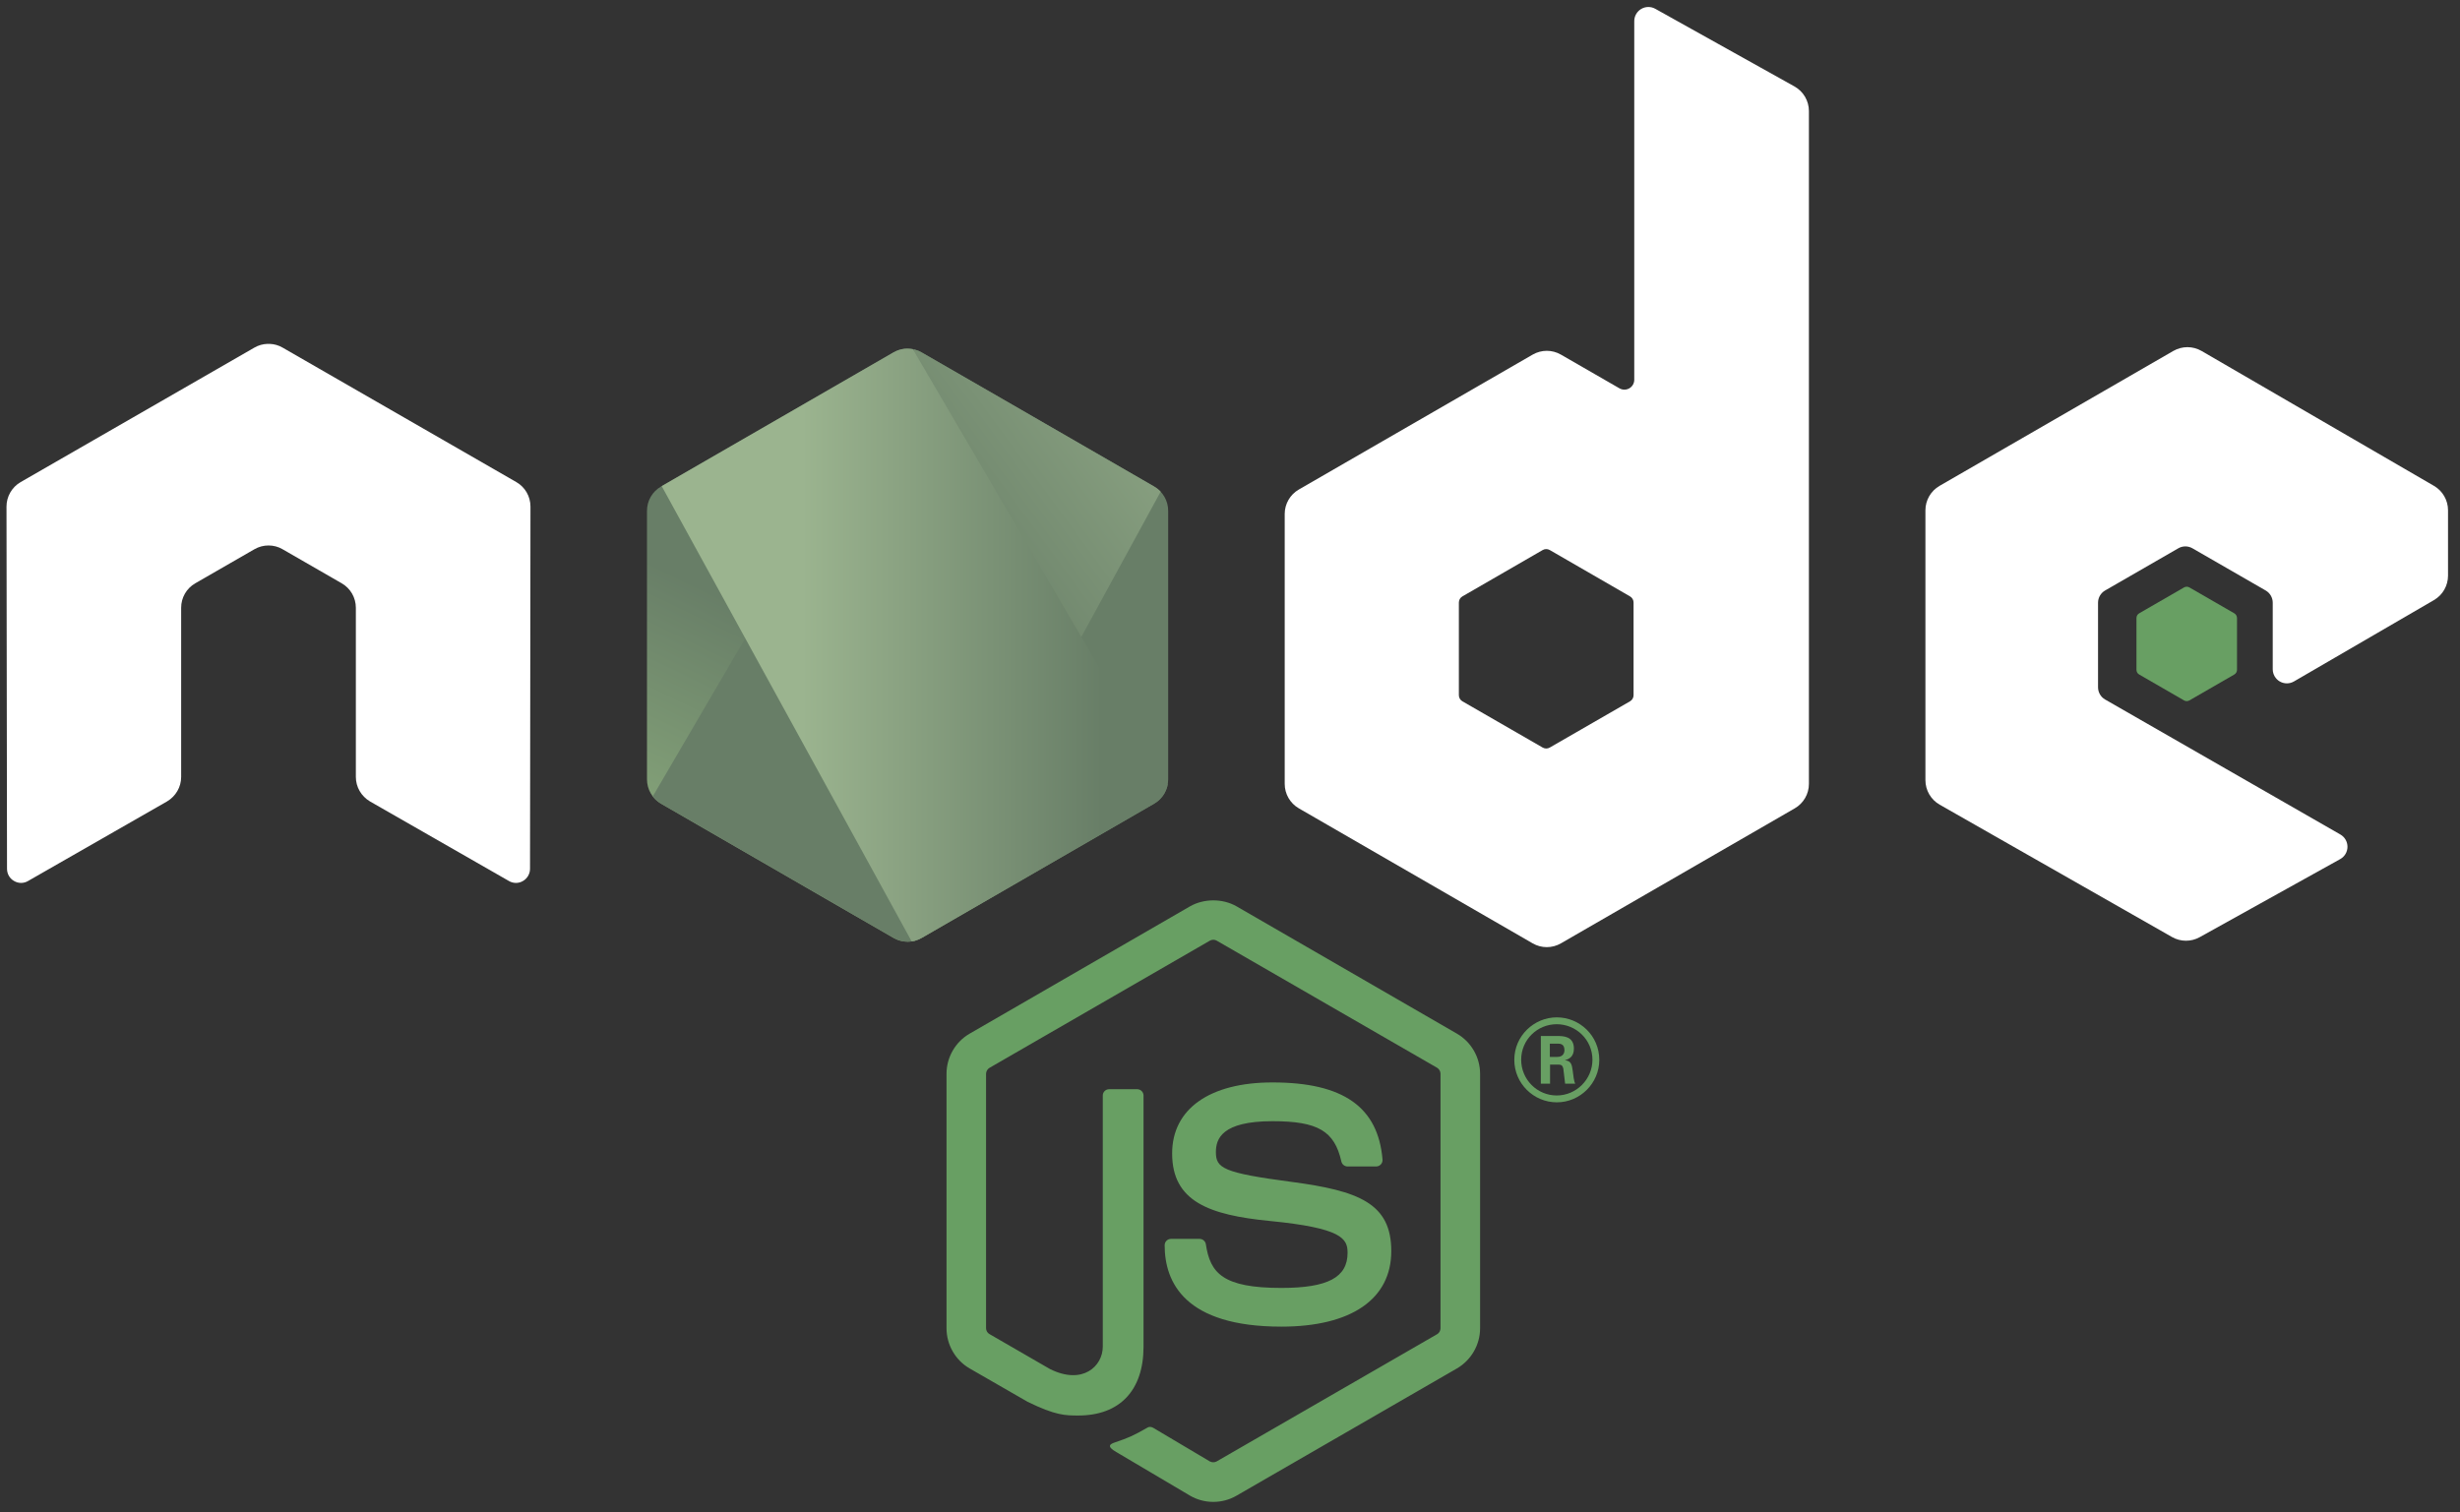 <?xml version="1.0" encoding="utf-8"?>
<svg id="master-artboard" viewBox="0 0 388.57 238.929" version="1.1" xmlns="http://www.w3.org/2000/svg" x="0px" y="0px" style="enable-background:new 0 0 336 235.2;" width="388.57px" height="238.929px"><rect x="0" y="0" width="388.57" height="238.929" fill="#333333" stroke="none"/><defs><clipPath clipPathUnits="userSpaceOnUse" id="clipPath18"><path d="M 0,600 H 600 V 0 H 0 Z" id="path16"/></clipPath><linearGradient x1="0" y1="0" x2="1" y2="0" gradientUnits="userSpaceOnUse" gradientTransform="matrix(-38.065,-77.652,-77.652,38.065,258.702,355.285)" spreadMethod="pad" id="linearGradient66"><stop style="stop-opacity:1;stop-color:#687e67" offset="0" id="stop60"/><stop style="stop-opacity:1;stop-color:#687e67" offset="0.529" id="stop62"/><stop style="stop-opacity:1;stop-color:#83a178" offset="1" id="stop64"/></linearGradient><linearGradient x1="0" y1="0" x2="1" y2="0" gradientUnits="userSpaceOnUse" gradientTransform="matrix(106.807,78.915,78.915,-106.807,235.158,314.647)" spreadMethod="pad" id="linearGradient92"><stop style="stop-opacity:1;stop-color:#687e67" offset="0" id="stop82"/><stop style="stop-opacity:1;stop-color:#687e67" offset="0.138" id="stop84"/><stop style="stop-opacity:1;stop-color:#9bb48f" offset="0.697" id="stop86"/><stop style="stop-opacity:1;stop-color:#9bb48f" offset="0.908" id="stop88"/><stop style="stop-opacity:1;stop-color:#9bb48f" offset="1" id="stop90"/></linearGradient><clipPath clipPathUnits="userSpaceOnUse" id="clipPath102"><path d="m 239.032,373.393 -42.134,-24.315 c -1.575,-0.909 -2.545,-2.588 -2.545,-4.407 v -48.666 c 0,-1.818 0.97,-3.497 2.544,-4.408 l 42.133,-24.334 c 1.576,-0.909 3.516,-0.909 5.091,0 l 42.124,24.334 c 1.574,0.911 2.543,2.59 2.543,4.408 v 48.668 c 0,1.817 -0.969,3.496 -2.545,4.405 l -42.123,24.315 c -0.787,0.454 -1.666,0.682 -2.544,0.682 -0.879,0 -1.757,-0.228 -2.544,-0.682" id="path100"/></clipPath><linearGradient x1="0" y1="0" x2="1" y2="0" gradientUnits="userSpaceOnUse" gradientTransform="matrix(97.417,0,0,-97.417,192.862,382.166)" spreadMethod="pad" id="linearGradient126"><stop style="stop-opacity:1;stop-color:#9bb48f" offset="0" id="stop116"/><stop style="stop-opacity:1;stop-color:#9bb48f" offset="0.092" id="stop118"/><stop style="stop-opacity:1;stop-color:#9bb48f" offset="0.303" id="stop120"/><stop style="stop-opacity:1;stop-color:#687e67" offset="0.862" id="stop122"/><stop style="stop-opacity:1;stop-color:#687e67" offset="1" id="stop124"/></linearGradient><linearGradient x1="0" y1="0" x2="1" y2="0" gradientUnits="userSpaceOnUse" gradientTransform="matrix(97.417,0,0,-97.417,192.862,320.348)" spreadMethod="pad" id="linearGradient152"><stop style="stop-opacity:1;stop-color:#9bb48f" offset="0" id="stop142"/><stop style="stop-opacity:1;stop-color:#9bb48f" offset="0.092" id="stop144"/><stop style="stop-opacity:1;stop-color:#9bb48f" offset="0.303" id="stop146"/><stop style="stop-opacity:1;stop-color:#687e67" offset="0.862" id="stop148"/><stop style="stop-opacity:1;stop-color:#687e67" offset="1" id="stop150"/></linearGradient><clipPath clipPathUnits="userSpaceOnUse" id="clipPath162"><path d="m 239.032,373.393 -42.134,-24.315 c -1.575,-0.909 -2.545,-2.588 -2.545,-4.407 v -48.666 c 0,-1.818 0.97,-3.497 2.544,-4.408 l 42.133,-24.334 c 1.576,-0.909 3.516,-0.909 5.091,0 l 42.124,24.334 c 1.574,0.911 2.543,2.59 2.543,4.408 v 48.668 c 0,1.817 -0.969,3.496 -2.545,4.405 l -42.123,24.315 c -0.787,0.454 -1.666,0.682 -2.544,0.682 -0.879,0 -1.757,-0.228 -2.544,-0.682" id="path160"/></clipPath><linearGradient x1="0" y1="0" x2="1" y2="0" gradientUnits="userSpaceOnUse" gradientTransform="matrix(97.417,0,0,-97.417,192.862,292.538)" spreadMethod="pad" id="linearGradient186"><stop style="stop-opacity:1;stop-color:#9bb48f" offset="0" id="stop176"/><stop style="stop-opacity:1;stop-color:#9bb48f" offset="0.092" id="stop178"/><stop style="stop-opacity:1;stop-color:#9bb48f" offset="0.303" id="stop180"/><stop style="stop-opacity:1;stop-color:#687e67" offset="0.862" id="stop182"/><stop style="stop-opacity:1;stop-color:#687e67" offset="1" id="stop184"/></linearGradient><clipPath clipPathUnits="userSpaceOnUse" id="clipPath196"><path d="m 239.032,373.393 -42.134,-24.315 c -1.575,-0.909 -2.545,-2.588 -2.545,-4.407 v -48.666 c 0,-1.818 0.97,-3.497 2.544,-4.408 l 42.133,-24.334 c 1.576,-0.909 3.516,-0.909 5.091,0 l 42.124,24.334 c 1.574,0.911 2.543,2.59 2.543,4.408 v 48.668 c 0,1.817 -0.969,3.496 -2.545,4.405 l -42.123,24.315 c -0.787,0.454 -1.666,0.682 -2.544,0.682 -0.879,0 -1.757,-0.228 -2.544,-0.682" id="path194"/></clipPath><linearGradient x1="0" y1="0" x2="1" y2="0" gradientUnits="userSpaceOnUse" gradientTransform="matrix(97.417,0,0,-97.417,192.862,279.968)" spreadMethod="pad" id="linearGradient220"><stop style="stop-opacity:1;stop-color:#9bb48f" offset="0" id="stop210"/><stop style="stop-opacity:1;stop-color:#9bb48f" offset="0.092" id="stop212"/><stop style="stop-opacity:1;stop-color:#9bb48f" offset="0.303" id="stop214"/><stop style="stop-opacity:1;stop-color:#687e67" offset="0.862" id="stop216"/><stop style="stop-opacity:1;stop-color:#687e67" offset="1" id="stop218"/></linearGradient><clipPath clipPathUnits="userSpaceOnUse" id="clipPath230"><path d="m 239.032,373.393 -42.134,-24.315 c -1.575,-0.909 -2.545,-2.588 -2.545,-4.407 v -48.666 c 0,-1.818 0.97,-3.497 2.544,-4.408 l 42.133,-24.334 c 1.576,-0.909 3.516,-0.909 5.091,0 l 42.124,24.334 c 1.574,0.911 2.543,2.59 2.543,4.408 v 48.668 c 0,1.817 -0.969,3.496 -2.545,4.405 l -42.123,24.315 c -0.787,0.454 -1.666,0.682 -2.544,0.682 -0.879,0 -1.757,-0.228 -2.544,-0.682" id="path228"/></clipPath><linearGradient x1="0" y1="0" x2="1" y2="0" gradientUnits="userSpaceOnUse" gradientTransform="matrix(-60.081,-122.564,-122.564,60.081,304.472,357.588)" spreadMethod="pad" id="linearGradient250"><stop style="stop-opacity:1;stop-color:#687e67" offset="0" id="stop244"/><stop style="stop-opacity:1;stop-color:#687e67" offset="0.529" id="stop246"/><stop style="stop-opacity:1;stop-color:#83a178" offset="1" id="stop248"/></linearGradient></defs><rect id="ee-background" x="0" y="0" width="388.57" height="238.929" style="fill: white; fill-opacity: 0; pointer-events: none;"/><g transform="matrix(0.654, 0, 0, 0.654, -67.239, -142.012)"><g id="g10" transform="matrix(1.333,0,0,-1.333,0,800)"><g id="g12"><g id="g14" clip-path="url(#clipPath18)"><g id="g20" transform="translate(296.953,165.056)"><path d="m 0,0 c -1.46,0 -2.912,0.381 -4.19,1.121 l -13.338,7.892 c -1.991,1.114 -1.019,1.509 -0.362,1.738 2.657,0.922 3.195,1.135 6.031,2.743 0.295,0.167 0.687,0.103 0.992,-0.076 L -0.62,7.335 c 0.371,-0.206 0.895,-0.206 1.237,0 l 39.95,23.058 c 0.372,0.212 0.61,0.64 0.61,1.081 v 46.104 c 0,0.451 -0.238,0.872 -0.62,1.101 L 0.624,101.717 c -0.369,0.216 -0.859,0.216 -1.231,0 L -40.53,78.672 c -0.388,-0.222 -0.634,-0.657 -0.634,-1.094 V 31.474 c 0,-0.441 0.246,-0.859 0.63,-1.068 l 10.944,-6.323 c 5.938,-2.969 9.574,0.528 9.574,4.041 v 45.519 c 0,0.644 0.517,1.151 1.161,1.151 h 5.065 c 0.634,0 1.158,-0.507 1.158,-1.151 V 28.124 c 0,-7.925 -4.316,-12.47 -11.829,-12.47 -2.309,0 -4.127,0 -9.202,2.501 l -10.476,6.031 c -2.588,1.496 -4.19,4.293 -4.19,7.288 v 46.104 c 0,2.995 1.602,5.792 4.19,7.281 l 39.949,23.085 c 2.528,1.429 5.888,1.429 8.396,0 L 44.153,84.859 c 2.587,-1.496 4.196,-4.286 4.196,-7.281 V 31.474 c 0,-2.995 -1.609,-5.782 -4.196,-7.288 L 4.206,1.121 C 2.929,0.381 1.48,0 0,0" style="fill:#689f63;fill-opacity:1;fill-rule:nonzero;stroke:none" id="path22"/></g><g id="g24" transform="translate(309.293,196.818)"><path d="m 0,0 c -17.482,0 -21.144,8.024 -21.144,14.755 0,0.64 0.514,1.151 1.154,1.151 h 5.165 c 0.577,0 1.058,-0.415 1.148,-0.978 0.78,-5.258 3.105,-7.912 13.677,-7.912 8.416,0 11.999,1.904 11.999,6.369 0,2.574 -1.016,4.485 -14.095,5.766 -10.931,1.081 -17.692,3.496 -17.692,12.24 0,8.061 6.794,12.868 18.186,12.868 12.798,0 19.131,-4.442 19.933,-13.972 0.03,-0.329 -0.086,-0.644 -0.305,-0.889 -0.219,-0.229 -0.524,-0.369 -0.846,-0.369 h -5.185 c -0.537,0 -1.012,0.382 -1.121,0.903 -1.244,5.533 -4.269,7.301 -12.476,7.301 -9.189,0 -10.257,-3.201 -10.257,-5.6 0,-2.906 1.26,-3.751 13.667,-5.393 C 14.085,24.617 19.917,22.319 19.917,13.69 19.917,4.986 12.659,0 0,0" style="fill:#689f63;fill-opacity:1;fill-rule:nonzero;stroke:none" id="path26"/></g><g id="g28" transform="translate(357.939,245.7)"><path d="m 0,0 h 1.343 c 1.098,0 1.304,0.773 1.304,1.221 0,1.183 -0.816,1.183 -1.264,1.183 H 0 Z m -1.632,3.789 h 2.975 c 1.019,0 3.016,0 3.016,-2.283 0,-1.589 -1.019,-1.914 -1.632,-2.118 1.184,-0.081 1.264,-0.856 1.426,-1.955 0.083,-0.692 0.206,-1.875 0.448,-2.281 H 2.77 C 2.727,-4.442 2.441,-2.241 2.441,-2.12 2.322,-1.63 2.156,-1.387 1.546,-1.387 H 0.04 v -3.461 h -1.672 z m -3.563,-4.298 c 0,-3.586 2.893,-6.479 6.436,-6.479 3.586,0 6.478,2.954 6.478,6.479 0,3.584 -2.932,6.436 -6.478,6.436 -3.503,0 -6.436,-2.81 -6.436,-6.436 M 8.96,-0.531 c 0,-4.236 -3.464,-7.699 -7.699,-7.699 -4.197,0 -7.7,3.422 -7.7,7.699 0,4.359 3.586,7.701 7.7,7.701 4.156,0 7.699,-3.342 7.699,-7.701" style="fill:#689f63;fill-opacity:1;fill-rule:nonzero;stroke:none" id="path30"/></g><g id="g32" transform="translate(173.243,345.433)"><path d="M 0,0 C 0,1.841 -0.969,3.533 -2.558,4.445 L -44.913,28.82 c -0.716,0.422 -1.519,0.641 -2.331,0.674 h -0.438 c -0.81,-0.033 -1.612,-0.252 -2.339,-0.674 L -92.376,4.445 C -93.955,3.533 -94.937,1.841 -94.937,0 l 0.093,-65.635 c 0,-0.913 0.474,-1.762 1.277,-2.21 0.786,-0.471 1.758,-0.471 2.541,0 l 25.172,14.414 c 1.592,0.945 2.561,2.614 2.561,4.439 v 30.664 c 0,1.828 0.968,3.52 2.554,4.429 l 10.718,6.173 c 0.799,0.461 1.672,0.687 2.564,0.687 0.873,0 1.768,-0.226 2.544,-0.687 l 10.715,-6.173 c 1.586,-0.909 2.558,-2.601 2.558,-4.429 v -30.664 c 0,-1.825 0.982,-3.504 2.564,-4.439 l 25.165,-14.414 c 0.789,-0.471 1.775,-0.471 2.557,0 0.78,0.448 1.271,1.297 1.271,2.21 z" style="fill:#ffffff;fill-opacity:1;fill-rule:evenodd;stroke:none" id="path34"/></g><g id="g36" transform="translate(373.109,311.257)"><path d="m 0,0 c 0,-0.456 -0.244,-0.879 -0.64,-1.106 l -14.548,-8.386 c -0.395,-0.227 -0.882,-0.227 -1.277,0 l -14.548,8.386 c -0.397,0.227 -0.64,0.65 -0.64,1.106 v 16.799 c 0,0.456 0.243,0.879 0.639,1.108 l 14.547,8.402 c 0.397,0.229 0.884,0.229 1.281,0 L -0.639,17.907 C -0.244,17.678 0,17.255 0,16.799 Z m 3.931,124.403 c -0.793,0.44 -1.76,0.431 -2.543,-0.029 -0.781,-0.459 -1.262,-1.299 -1.262,-2.206 v -65 c 0,-0.639 -0.342,-1.231 -0.894,-1.551 -0.554,-0.32 -1.237,-0.32 -1.791,0 l -10.609,6.112 c -1.582,0.913 -3.529,0.911 -5.112,-10e-4 L -60.651,37.275 c -1.584,-0.914 -2.559,-2.603 -2.559,-4.431 v -48.916 c 0,-1.828 0.975,-3.516 2.557,-4.432 l 42.37,-24.471 c 1.584,-0.914 3.534,-0.914 5.118,0 l 42.377,24.471 c 1.582,0.916 2.558,2.604 2.558,4.432 v 121.936 c 0,1.854 -1.004,3.564 -2.624,4.468 z" style="fill:#ffffff;fill-opacity:1;fill-rule:evenodd;stroke:none" id="path38"/></g><g id="g40" transform="translate(518.131,328.495)"><path d="m 0,0 c 1.576,0.915 2.546,2.601 2.546,4.424 v 11.854 c 0,1.823 -0.97,3.51 -2.548,4.425 l -42.099,24.443 c -1.584,0.921 -3.539,0.922 -5.127,0.007 L -89.584,20.7 c -1.583,-0.914 -2.558,-2.602 -2.558,-4.43 v -48.903 c 0,-1.84 0.987,-3.537 2.584,-4.446 l 42.093,-23.985 c 1.552,-0.886 3.455,-0.896 5.017,-0.028 l 25.46,14.151 c 0.808,0.45 1.311,1.297 1.316,2.219 0.006,0.923 -0.485,1.777 -1.284,2.236 l -42.625,24.465 c -0.796,0.456 -1.286,1.304 -1.286,2.219 v 15.326 c 0,0.914 0.488,1.76 1.281,2.216 l 13.266,7.648 c 0.789,0.456 1.764,0.456 2.554,0 L -30.494,1.74 c 0.793,-0.456 1.28,-1.302 1.28,-2.216 v -12.058 c 0,-0.916 0.49,-1.762 1.283,-2.218 0.793,-0.458 1.77,-0.454 2.561,0.005 z" style="fill:#ffffff;fill-opacity:1;fill-rule:evenodd;stroke:none" id="path42"/></g><g id="g44" transform="translate(472.842,330.786)"><path d="m 0,0 c 0.304,0.176 0.678,0.176 0.982,0 l 8.13,-4.69 c 0.304,-0.176 0.491,-0.5 0.491,-0.851 v -9.388 c 0,-0.352 -0.187,-0.675 -0.491,-0.851 l -8.13,-4.691 c -0.304,-0.176 -0.678,-0.176 -0.982,0 l -8.124,4.691 c -0.304,0.176 -0.491,0.499 -0.491,0.851 v 9.388 c 0,0.351 0.187,0.675 0.491,0.851 z" style="fill:#689f63;fill-opacity:1;fill-rule:evenodd;stroke:none" id="path46"/></g></g></g><g id="g48"><g id="g50"><g id="g56"><g id="g58"><path d="m 239.032,373.393 -42.134,-24.315 c -1.576,-0.909 -2.545,-2.588 -2.545,-4.407 v 0 -48.666 c 0,-1.818 0.969,-3.497 2.544,-4.408 v 0 l 42.133,-24.334 c 1.576,-0.909 3.516,-0.909 5.091,0 v 0 l 42.124,24.334 c 1.574,0.911 2.543,2.59 2.543,4.408 v 0 48.668 c 0,1.817 -0.969,3.496 -2.545,4.405 v 0 l -42.123,24.315 c -0.787,0.454 -1.666,0.682 -2.544,0.682 v 0 c -0.879,0 -1.757,-0.228 -2.544,-0.682" style="fill:url(#linearGradient66);stroke:none" id="path68"/></g></g></g></g><g id="g70"><g id="g72"><g id="g78"><g id="g80"><path d="m 195.4,292.914 c 0.401,-0.525 0.906,-0.975 1.497,-1.317 v 0 l 36.143,-20.874 6.017,-3.46 c 0.9,-0.519 1.927,-0.739 2.936,-0.665 v 0 c 0.337,0.028 0.673,0.09 1.001,0.185 v 0 l 44.43,81.357 c -0.34,0.365 -0.736,0.682 -1.181,0.938 v 0 l -27.588,15.925 -14.579,8.39 c -0.417,0.24 -0.864,0.413 -1.323,0.526 v 0 z" style="fill:url(#linearGradient92);stroke:none" id="path94"/></g></g></g></g><g id="g96"><g id="g98" clip-path="url(#clipPath102)"><g id="g104"><g id="g106"><g id="g112"><g id="g114"><path d="M 237.627,382.331 237.047,382 h 0.774 z" style="fill:url(#linearGradient126);stroke:none" id="path128"/></g></g></g></g></g></g><g id="g130"><g id="g132"><g id="g138"><g id="g140"><path d="m 241.065,374.048 c -0.705,-0.07 -1.398,-0.289 -2.033,-0.655 v 0 l -42.014,-24.245 45.293,-82.513 c 0.628,0.091 1.243,0.301 1.81,0.628 v 0 l 42.124,24.334 c 1.301,0.753 2.189,2.031 2.458,3.477 v 0 l -46.178,78.89 c -0.341,0.068 -0.688,0.102 -1.035,0.102 v 0 c -0.142,0 -0.284,-0.006 -0.425,-0.018" style="fill:url(#linearGradient152);stroke:none" id="path154"/></g></g></g></g><g id="g156"><g id="g158" clip-path="url(#clipPath162)"><g id="g164"><g id="g166"><g id="g172"><g id="g174"><path d="M 290.279,292.38 290,292.857 v -0.639 z" style="fill:url(#linearGradient186);stroke:none" id="path188"/></g></g></g></g></g></g><g id="g190"><g id="g192" clip-path="url(#clipPath196)"><g id="g198"><g id="g200"><g id="g206"><g id="g208"><path d="m 286.351,291.597 -42.177,-24.333 c -0.58,-0.335 -1.213,-0.545 -1.861,-0.633 l 0.84,-1.53 46.847,27.117 v 0.639 l -1.158,1.979 c -0.347,-1.348 -1.263,-2.528 -2.491,-3.239" style="fill:url(#linearGradient220);stroke:none" id="path222"/></g></g></g></g></g></g><g id="g224"><g id="g226" clip-path="url(#clipPath230)"><g id="g232"><g id="g234"><g id="g240"><g id="g242"><path d="m 286.351,291.597 -42.177,-24.333 c -0.58,-0.335 -1.213,-0.545 -1.861,-0.633 l 0.84,-1.53 46.847,27.117 v 0.639 l -1.158,1.979 c -0.347,-1.348 -1.263,-2.528 -2.491,-3.239" style="fill:url(#linearGradient250);stroke:none" id="path252"/></g></g></g></g></g></g></g></g></svg>